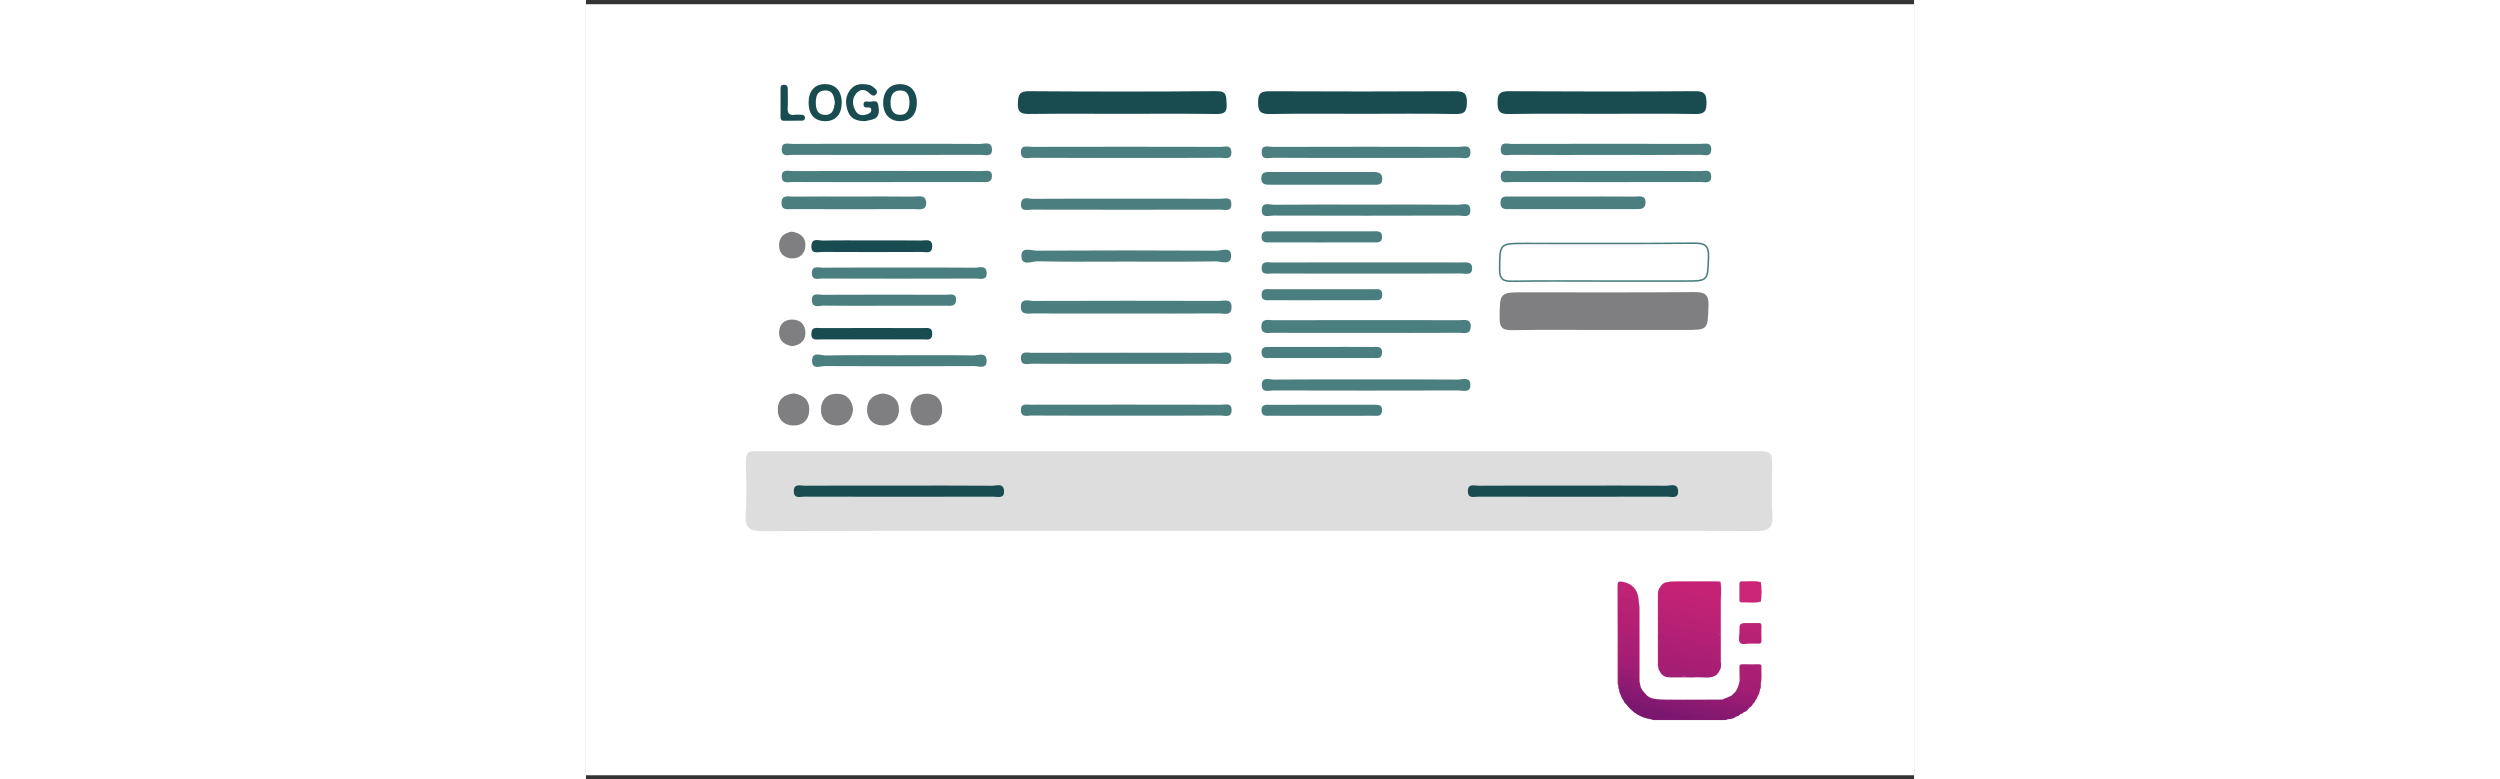 <?xml version="1.0" encoding="utf-8"?>
<!-- Generator: Adobe Illustrator 17.0.0, SVG Export Plug-In . SVG Version: 6.00 Build 0)  -->
<!DOCTYPE svg PUBLIC "-//W3C//DTD SVG 1.1//EN" "http://www.w3.org/Graphics/SVG/1.1/DTD/svg11.dtd">
<svg version="1.1" id="Layer_1" xmlns="http://www.w3.org/2000/svg" xmlns:xlink="http://www.w3.org/1999/xlink" x="0px" y="0px"
	 width="418px" height="130.33px" viewBox="-158.84 -82.585 418 245.33" enable-background="new -158.84 -82.585 418 245.33"
	 xml:space="preserve">
<rect x="-158.84" y="-82.585" width="418" height="245.33" fill="#333333" stroke="none"/>
<rect x="-158.84" y="-81.252" fill="#FFFFFF" width="418" height="242.665"/>
<g>
	<rect x="-119.727" y="-64.915" fill="#FFFFFF" width="340.887" height="214.048"/>
	<g>
		<path fill="#C52275" d="M179.189,102.294c0.529-1.025,1.353-1.612,2.518-1.684c3.299-0.237,6.605-0.068,9.908-0.097
			c2.223-0.018,4.447-0.086,6.667,0.126c0.23,1.957,0.133,3.922,0.054,5.882c-0.486,0.421-1.036,0.338-1.59,0.194
			c-4.825-1.252-9.736-2.137-14.567-3.353C181.153,103.104,180.056,103.007,179.189,102.294z"/>
		<path fill="#B32074" d="M198.336,117.167c0,1.31,0,2.616,0,3.925c-1.536,0.371-2.947-0.306-4.378-0.604
			c-4.422-0.928-8.789-2.123-13.211-3.069c-0.748-0.162-1.59-0.219-2.144-0.892c-0.047-1.151-0.036-2.303-0.007-3.454
			c0.403-0.554,0.91-0.302,1.392-0.176c4.055,1.072,8.174,1.867,12.254,2.839C194.274,116.218,196.325,116.606,198.336,117.167z"/>
		<path fill="#C22275" d="M178.757,112.969c0,1.212,0,2.428,0.004,3.641c0.576,0.853,0.324,1.81,0.356,2.734
			c0.014,0.666,0.029,1.335-0.004,2c0.022,0.583,0.022,1.166,0,1.745c0.036,0.928,0.022,1.856-0.004,2.785
			c0.007,0.529,0.022,1.058-0.439,1.443c-0.245-0.435-0.144-0.914-0.144-1.371c-0.004-6.954-0.004-13.909,0.007-20.863
			c0-0.975-0.043-1.972,0.655-2.788c2.745,0.619,5.512,1.148,8.224,1.878c3.206,0.86,6.53,1.176,9.682,2.259
			c0.381,0.13,0.827,0.068,1.241,0.094c0,0.935,0,1.867,0,2.803c-0.734,0.594-1.497,0.252-2.263,0.086
			c-5.001-1.083-9.944-2.418-14.967-3.393c-1.982-0.385-1.986-0.353-1.997,1.731c0.022,0.82,0.032,1.641,0.007,2.461
			C179.091,111.141,179.34,112.109,178.757,112.969z"/>
		<path fill="#B82174" d="M178.757,112.969c0-0.935,0-1.871,0-2.803c0.482-0.443,1.036-0.32,1.587-0.205
			c4.828,1.025,9.62,2.198,14.398,3.439c1.198,0.313,2.547,0.094,3.594,0.968c0,0.935,0,1.867,0,2.803
			c-3.601-0.068-6.987-1.256-10.444-2.047C184.844,114.422,181.725,114.012,178.757,112.969z"/>
		<path fill="#BE2275" d="M178.753,107.662c-0.004-0.047-0.011-0.094-0.014-0.14c-0.086-2.349-0.101-2.274,2.234-1.9
			c4.807,0.77,9.448,2.27,14.229,3.141c1.043,0.191,2.026,0.727,3.134,0.558c0,0.935,0,1.867,0,2.803
			c-0.561,0.443-1.169,0.209-1.741,0.076c-5.523-1.274-11.088-2.353-16.568-3.81C179.538,108.259,179.002,108.213,178.753,107.662z"
			/>
		<path fill="#AF1F74" d="M178.76,119.409c0-0.932,0-1.867,0-2.799c2.882,0.655,5.764,1.302,8.642,1.961
			c3.645,0.835,7.289,1.68,10.934,2.522c0,0.842,0,1.68,0,2.522c-0.878,0.295-1.741,0.112-2.601-0.079
			c-4.476-0.986-8.883-2.292-13.412-3.04C181.099,120.29,179.872,120.017,178.76,119.409z"/>
		<path fill="#831971" d="M200.57,143.794c-0.608,0.313-1.274,0.259-1.921,0.259c-6.767,0.011-13.535,0.011-20.302,0
			c-0.644,0-1.313,0.076-1.918-0.252c0.561-0.572,1.292-0.461,1.975-0.461c3.627,0,7.257-0.058,10.883,0.043
			c1.533,0.011,3.072,0,4.62,0c-4.605-0.917-9.153-2.083-13.729-3.13c-3.493-0.799-7.012-1.493-10.484-2.389
			c-0.651-0.169-1.288-0.173-1.918,0.079c-0.522-0.583-0.82-1.284-1.069-2.011c0.367-0.72,0.971-0.558,1.579-0.45
			c3.299,0.59,6.49,1.655,9.775,2.285c5.533,1.058,10.959,2.58,16.474,3.724c1.551,0.32,3.076,0.745,4.623,1.076
			C199.789,142.704,200.595,142.816,200.57,143.794z"/>
		<path fill="#A81E73" d="M178.76,125.852c0-0.932,0-1.867,0-2.799c0.367-0.327,0.781-0.234,1.194-0.13
			c5.616,1.392,11.293,2.518,16.888,4.012c0.622,0.165,1.511,0.187,1.241,1.274c-0.471,0.881-0.896,1.806-1.997,2.08
			c-2.875-1.252-5.976-1.659-8.991-2.367C184.305,127.263,181.498,126.694,178.76,125.852z"/>
		<path fill="#7C1770" d="M189.637,143.776c-4.404,0.011-8.804,0.018-13.207,0.029c-3.285-0.446-5.846-2.094-7.847-4.688
			c0.201-1.069,1.033-0.723,1.63-0.633c1.838,0.27,3.612,0.871,5.44,1.22c3.968,0.759,7.822,2.044,11.826,2.655
			C188.341,142.488,189.341,142.661,189.637,143.776z"/>
		<path fill="#BB2175" d="M178.753,107.662c4.461,0.986,8.832,2.364,13.358,3.08c2.094,0.331,4.148,0.914,6.221,1.385
			c0,0.748,0,1.493,0,2.241c-3.461-0.331-6.746-1.464-10.12-2.205c-3.148-0.691-6.242-1.644-9.458-1.997
			C178.757,109.328,178.757,108.497,178.753,107.662z"/>
		<path fill="#CB2577" d="M210.953,100.628c0.281,2.058,0.309,4.116-0.018,6.17c-1.982,0.302-3.976,0.061-5.965,0.13
			c-0.504,0.018-0.619-0.277-0.615-0.712c0.007-1.673,0.007-3.346,0-5.015c0-0.446,0.14-0.716,0.633-0.698
			C206.974,100.575,208.967,100.344,210.953,100.628z"/>
		<path fill="#AD1F74" d="M178.76,119.409c2.713,0.522,5.458,0.928,8.135,1.601c2.508,0.63,5.033,1.166,7.548,1.752
			c1.295,0.302,2.598,0.568,3.896,0.853c0,0.651,0,1.306,0,1.957c-0.799,0.583-1.644,0.201-2.425,0.022
			c-5.256-1.227-10.52-2.421-15.798-3.565c-0.507-0.108-1-0.241-1.356-0.655C178.76,120.718,178.76,120.064,178.76,119.409z"/>
		<path fill="#A41E73" d="M178.76,125.852c0.684-0.302,1.281-0.068,1.975,0.126c2.162,0.615,4.378,1.043,6.569,1.561
			c2.695,0.637,5.379,1.313,8.081,1.921c0.522,0.119,0.73,0.324,0.698,0.824c-1.558,0.658-3.177,0.277-4.774,0.291
			c-0.126-0.058-0.259-0.115-0.399-0.101c-3.853,0.453-7.469-0.756-11.139-1.583c-0.345-0.079-0.597-0.234-0.795-0.514
			c-0.32-0.291-0.324-0.673-0.306-1.061C178.699,126.831,178.732,126.342,178.76,125.852z"/>
		<path fill="#871971" d="M200.57,143.794c-0.453-0.903-1.403-0.863-2.173-1.043c-5.936-1.392-11.887-2.724-17.83-4.087
			c-4.224-0.968-8.444-1.95-12.664-2.939c-0.446-0.104-0.824-0.007-1.198,0.209c-0.187-0.439-0.425-0.863-0.349-1.367
			c0.05-0.054,0.101-0.112,0.148-0.165c0.633-0.338,1.266-0.112,1.885,0.029c1.838,0.41,3.659,0.917,5.515,1.245
			c0.425,0.076,0.777,0.273,1.094,0.547c1.144,1.079,2.616,1.205,4.062,1.317c1.187,0.094,2.385,0.061,3.576,0.083
			c3.148,0.597,6.231,1.493,9.365,2.148c3.144,0.658,6.231,1.554,9.394,2.141c0.651,0.122,1.389,0.309,1.723,1.047
			C202.401,143.636,201.488,143.726,200.57,143.794z"/>
		<path fill="#AA1E73" d="M178.76,121.373c3.537,0.658,7.019,1.565,10.534,2.31c3.011,0.637,5.969,1.561,9.045,1.889
			c0.068,0.892,0.237,1.795-0.255,2.634c-0.007-0.633-0.529-0.738-0.961-0.831c-3.932-0.853-7.818-1.918-11.768-2.72
			c-2.205-0.446-4.425-0.957-6.595-1.605C178.76,122.492,178.76,121.931,178.76,121.373z"/>
		<path fill="#BF2375" d="M166.068,133.159c-0.317-0.612-0.209-1.277-0.209-1.921c-0.007-9.833,0.018-19.665-0.022-29.498
			c-0.004-1.144,0.281-1.443,1.421-1.252c3.436,0.583,5.206,2.731,5.292,6.591c-1.543-0.604-3.216-0.741-4.771-1.313
			c-0.91-0.335-1.295,0.036-1.288,0.964c0.007,0.925,0.011,1.849,0.011,2.774c0.043,1.158,0.036,2.317,0.011,3.475
			c0.036,1.288,0.04,2.58,0,3.868c0.029,1.029,0.04,2.062-0.004,3.09c0.018,1.022,0.043,2.044,0,3.065
			c0.022,0.925,0.032,1.849-0.004,2.774c0.011,0.579,0.029,1.162,0,1.741c0.018,0.662,0.025,1.32,0.007,1.982
			c-0.018,0.831,0.04,1.666-0.018,2.497C166.485,132.436,166.453,132.864,166.068,133.159z"/>
		<path fill="#801870" d="M189.637,143.776c-1.626-1.418-3.752-1.151-5.645-1.666c-1.957-0.536-3.9-1.151-5.89-1.504
			c-2.875-0.507-5.674-1.331-8.541-1.849c-0.363-0.065-0.756-0.036-0.979,0.363c-0.378-0.317-0.68-0.684-0.809-1.173
			c0.014-0.511,0.029-0.907,0.792-0.687c1.191,0.342,2.428,0.496,3.637,0.809c3.533,0.907,7.124,1.583,10.689,2.367
			c1.579,0.349,3.152,0.741,4.727,1.112c2.432,0.572,4.864,1.137,7.293,1.713c0.173,0.04,0.363,0.104,0.356,0.518
			C193.393,143.776,191.515,143.776,189.637,143.776z"/>
		<path fill="#B92175" d="M166.129,109.324c-0.007-1.065,0.022-2.133-0.029-3.198c-0.043-0.939,0.432-1.184,1.202-0.928
			c1.45,0.482,2.893,0.964,4.429,1.043c0.572,0.029,0.464,0.644,0.824,0.838c0.072,0.507,0.201,1.011,0.201,1.518
			c0.014,7.796,0.014,15.593,0.014,23.385c-0.676-0.14-0.504-0.716-0.597-1.158c-0.032-0.64-0.029-1.281-0.014-1.925
			c-0.007-0.572-0.032-1.144-0.004-1.713c-0.029-0.921-0.036-1.842-0.007-2.763c-0.036-1.108-0.036-2.216-0.004-3.324
			c-0.032-1.025-0.036-2.047,0-3.072c-0.025-1.166-0.036-2.331,0.007-3.493c-0.086-1.058,0.36-2.241-0.234-3.148
			c-0.608-0.925-1.907-0.493-2.842-0.885C168.097,110.101,166.953,110.119,166.129,109.324z"/>
		<path fill="#8A1A71" d="M203.117,142.956c-3.605-1.32-7.419-1.802-11.106-2.799c-2.277-0.615-4.605-1.047-6.872-1.702
			c-0.835-0.241-1.936,0.209-2.504-0.835c1.68,0,3.36,0,5.044,0c3.447,0.759,6.857,1.677,10.311,2.4
			c1.781,0.374,3.504,0.961,5.296,1.295c0.497,0.094,0.982,0.317,1.256,0.809C204.207,142.639,203.711,142.877,203.117,142.956z"/>
		<path fill="#A41E73" d="M210.982,132.328c-0.014,0.176-0.029,0.353-0.043,0.525c-0.338,0.45,0.011,1.018-0.259,1.479
			c-0.072,0.892-0.335,1.713-0.867,2.443c-1.489-1.871-3.645-1.759-5.71-1.907c-0.309-0.022-0.633,0.205-0.935-0.047
			c0.511-0.979,0.899-1.997,1.076-3.09c0.169-0.227,0.068-0.601,0.392-0.745c0.443-0.194,0.917-0.223,1.346-0.054
			c1.507,0.594,3.155,0.576,4.677,1.101C210.795,132.098,210.903,132.199,210.982,132.328z"/>
		<path fill="#911B72" d="M207.291,140.15c-0.36,0.561-0.777,1.069-1.41,1.346c-3.922-0.975-7.876-1.81-11.793-2.803
			c-0.788-0.201-1.795-0.05-2.205-1.072c2.295-0.011,4.591-0.022,6.886-0.032c2.853-0.083,5.501,0.809,8.145,1.709
			C207.28,139.419,207.579,139.682,207.291,140.15z"/>
		<path fill="#BC2376" d="M207.571,119.992c-0.932-0.13-2.414,0.514-3.144-0.241c-0.72-0.745-0.201-2.216-0.216-3.364
			c-0.036-2.882-0.011-2.882,2.903-2.882c1.025,0,2.051,0.036,3.072-0.011c0.741-0.036,0.971,0.252,0.95,0.971
			c-0.04,1.489-0.058,2.979,0.007,4.465c0.04,0.885-0.299,1.144-1.13,1.079C209.277,119.945,208.528,119.992,207.571,119.992z"/>
		<path fill="#8D1A71" d="M191.882,137.621c1.641,0.756,3.429,0.971,5.163,1.385c2.605,0.626,5.228,1.173,7.836,1.784
			c0.399,0.094,0.795,0.288,1,0.705c-0.532,0.025-0.738,0.745-1.338,0.63c-4.303-1.245-8.689-2.151-13.045-3.177
			c-1.284-0.302-2.709-0.432-3.821-1.328C189.079,137.621,190.482,137.621,191.882,137.621z"/>
		<path fill="#921B72" d="M172.529,130.896c0.065,0.367-0.097,0.784,0.237,1.09c0.126,0.568,0.248,1.137,0.374,1.705
			c-2.393-0.32-4.745-0.813-7.008-1.677c-0.004-0.838-0.004-1.677-0.007-2.515C168.313,129.734,170.464,130.123,172.529,130.896z"/>
		<path fill="#AC2175" d="M204.495,131.177c-0.083,0.184-0.169,0.367-0.252,0.554c-0.014-1.439,0.007-2.882-0.054-4.321
			c-0.032-0.77,0.295-0.946,0.986-0.932c1.673,0.036,3.35,0.014,5.022,0.011c0.5,0,0.961,0.022,0.928,0.705
			c-0.079,1.713,0.184,3.432-0.144,5.138l-0.079-0.058c-0.536-0.698-0.313-1.522-0.36-2.295c-0.036-0.601-0.14-1.115-0.849-1.245
			c-1.238-0.227-2.428-0.637-3.659-0.899c-1.043-0.223-1.194,0.183-1.173,1.061C204.884,129.662,205.056,130.49,204.495,131.177z"/>
		<path fill="#971C72" d="M207.291,140.15c-0.032-0.306-0.18-0.468-0.5-0.568c-2.634-0.835-5.335-1.385-8.027-1.993
			c0.957-0.396,1.918-0.792,2.878-1.187c1.874,0.511,3.767,0.95,5.634,1.479c0.522,0.148,1.418,0.115,1.133,1.144
			C208.14,139.499,207.87,139.977,207.291,140.15z"/>
		<path fill="#9F1D73" d="M203.164,134.818c1.907-0.773,3.659,0.022,5.472,0.464c0.928,0.227,1.281,0.601,1.173,1.493
			c-0.04,0.385-0.223,0.687-0.507,0.943c-1.4-0.604-2.896-0.845-4.378-1.137c-0.856-0.169-1.727-0.327-2.177-1.227
			C202.887,135.174,203.027,134.998,203.164,134.818z"/>
		<path fill="#9A1C72" d="M202.75,135.354c1.529,0.986,3.324,1.043,5.022,1.389c0.705,0.144,1.227,0.324,1.533,0.975
			c-0.169,0.525-0.468,0.957-0.892,1.306c-0.115-0.756-0.799-0.68-1.281-0.813c-1.457-0.41-2.925-0.777-4.404-1.108
			c-0.475-0.108-0.903-0.187-1.087-0.702C202.013,136.052,202.38,135.703,202.75,135.354z"/>
		<path fill="#8D1B72" d="M166.132,132.015c2.407,0.263,4.763,0.741,7.008,1.677c0.198,0.371,0.396,0.741,0.597,1.108
			c-0.543,0.432-1.144,0.248-1.713,0.108c-1.382-0.342-2.806-0.464-4.173-0.863c-0.612-0.18-1.076-0.065-1.432,0.464l-0.065,0.054
			c-0.317-0.425-0.281-0.917-0.284-1.403C166.089,132.778,166.111,132.397,166.132,132.015z"/>
		<path fill="#A11F74" d="M178.976,128.378c2.482,0.403,4.893,1.054,7.289,1.842c1.047,0.345,2.292,0.076,3.447,0.122
			c0.536,0.022,1.119-0.191,1.597,0.23c-3.051,0.018-6.102,0.086-9.149,0.032C180.678,130.58,179.523,129.857,178.976,128.378z"/>
		<path fill="#891A71" d="M166.42,134.512c-0.133-0.971,0.201-1.184,1.176-0.946c2.029,0.493,4.094,0.835,6.141,1.238
			c0.421,0.471,0.838,0.946,1.259,1.417C172.087,135.904,169.338,134.778,166.42,134.512z"/>
		<path fill="#C92979" d="M210.953,100.628c-1.763,0.004-3.529,0.047-5.292-0.007c-0.925-0.029-1.227,0.306-1.184,1.209
			c0.061,1.252,0.076,2.511-0.004,3.76c-0.065,1.033,0.389,1.252,1.31,1.223c1.716-0.054,3.436-0.014,5.152-0.014
			c-2.054,0.461-4.134,0.101-6.203,0.191c-0.525,0.022-0.532-0.403-0.532-0.788c0-1.673,0.004-3.346,0-5.019
			c0-0.399,0.036-0.792,0.561-0.763C206.823,100.528,208.902,100.132,210.953,100.628z"/>
		<path fill="#CA2879" d="M198.282,100.639c-5.526-0.011-11.049-0.022-16.575-0.029c0.313-0.061,0.622-0.176,0.935-0.176
			c4.961-0.011,9.926-0.011,14.888-0.004C197.793,100.427,198.095,100.344,198.282,100.639z"/>
		<path fill="#A81F74" d="M210.68,134.336c0.032-0.504-0.219-1.054,0.259-1.479C210.975,133.372,210.978,133.879,210.68,134.336z"/>
		<path fill="#B01F74" d="M172.529,114.368c0,1.212,0,2.428,0,3.641c-0.299,0.27-0.662,0.381-1.036,0.291
			c-1.799-0.435-3.648-0.662-5.364-1.41c0-1.306,0-2.616,0-3.922c0.184-0.162,0.414-0.281,0.64-0.219
			C168.69,113.282,170.716,113.451,172.529,114.368z"/>
		<path fill="#B52074" d="M172.529,114.368c-1.705-0.076-3.296-0.684-4.936-1.061c-0.489-0.112-0.975-0.227-1.464-0.338
			c0-1.212,0-2.428,0-3.641c1.867,0.306,3.609,1.144,5.523,1.256c0.619,0.036,0.961,0.425,0.91,1.14
			C172.5,112.598,172.536,113.483,172.529,114.368z"/>
		<path fill="#AB1F74" d="M166.129,116.887c1.666-0.119,3.173,0.604,4.756,0.91c0.55,0.108,1.087,0.219,1.644,0.209
			c0,1.029,0,2.054,0,3.083c-0.144,0.119-0.295,0.27-0.475,0.273c-2.09,0.029-4.098-0.302-5.926-1.392
			C166.129,118.945,166.129,117.916,166.129,116.887z"/>
		<path fill="#A71E73" d="M166.129,119.974c2.144,0.309,4.177,1.256,6.4,1.119c0,1.119,0,2.241,0,3.36
			c-0.223,0.194-0.493,0.288-0.766,0.216c-1.889-0.493-3.922-0.496-5.634-1.615C166.129,122.024,166.129,120.999,166.129,119.974z"
			/>
		<path fill="#A41D73" d="M166.129,123.053c2.133,0.468,4.267,0.935,6.4,1.4c0,0.932,0,1.867,0,2.799
			c-1.417,0.313-2.698-0.414-4.055-0.586c-0.784-0.101-1.655-0.281-2.346-0.813C166.129,124.921,166.129,123.985,166.129,123.053z"
			/>
		<path fill="#991C72" d="M172.529,130.896c-2.191-0.201-4.353-0.536-6.404-1.392c0-0.655,0-1.313,0.004-1.968
			c0.594-0.518,1.256-0.212,1.864-0.09c1.569,0.313,3.22,0.403,4.54,1.486C172.529,129.587,172.529,130.242,172.529,130.896z"/>
		<path fill="#9F1D73" d="M172.529,128.928c-2.105-0.601-4.206-1.223-6.4-1.396c0-0.561,0-1.122,0-1.68
			c2.173,0.291,4.303,0.774,6.4,1.4C172.529,127.813,172.529,128.371,172.529,128.928z"/>
		<path fill="#A81F74" d="M204.495,131.177c0-0.514-0.004-1.025-0.004-1.54c0-2.666,0.007-2.688,2.637-2.011
			c1.033,0.266,2.022,0.698,3.101,0.748c0.669,0.029,0.705,0.464,0.702,0.964c-0.014,0.979-0.018,1.957-0.029,2.936
			c-1.576-0.187-3.166-0.299-4.652-0.917C205.672,131.112,205.082,131.213,204.495,131.177z"/>
		<path fill="#B82275" d="M207.582,119.689c-0.047,0-0.094,0-0.14,0c-3.18,0-3.411-0.284-2.961-3.461
			c0.072-0.518,0.241-0.752,0.784-0.705c1.806,0.162,3.479,0.892,5.256,1.227c0.885,0.169,0.295,1.468,0.385,2.249
			c0.079,0.669-0.46,0.691-0.95,0.687C209.165,119.686,208.374,119.686,207.582,119.689z"/>
	</g>
	<path fill="#194C51" d="M-54.701-50.233c-0.011,3.637-1.997,5.8-5.31,5.782c-3.27-0.018-5.31-2.281-5.278-5.854
		c0.032-3.594,2.094-5.828,5.346-5.796C-56.659-56.072-54.687-53.866-54.701-50.233z"/>
	<path fill="#194C51" d="M-88.765-50.247c0-3.72,1.885-5.857,5.174-5.861c3.299-0.004,5.238,2.144,5.249,5.814
		c0.011,3.691-1.9,5.839-5.195,5.843C-86.873-44.447-88.765-46.545-88.765-50.247z"/>
	<path fill="#194C51" d="M-70.916-44.462c-2.831,0.036-4.648-0.827-5.465-3.058c-0.896-2.439-0.899-4.875,0.892-6.994
		c1.558-1.842,3.645-1.752,5.756-1.374c0.371,0.065,0.756,0.273,1.051,0.514c0.748,0.604,1.932,1.299,1.27,2.324
		c-0.669,1.04-1.569,0.482-2.407-0.356c-1.263-1.263-2.846-1.087-3.929,0.194c-1.428,1.687-1.277,3.731-0.223,5.559
		c0.802,1.389,2.216,1.558,3.666,1.015c0.637-0.237,1.342-0.529,1.252-1.425c-0.086-0.896-0.824-0.669-1.353-0.684
		c-0.723-0.018-1.105-0.277-1.061-1.043c0.05-0.853,0.705-0.943,1.263-0.817c1.173,0.266,3.04-0.979,3.378,1.115
		c0.291,1.799,0.554,3.904-2.018,4.566C-69.697-44.71-70.564-44.541-70.916-44.462z"/>
	<path fill="#194C51" d="M-97.594-50.348c0-1.378-0.007-2.759,0.004-4.137c0.007-0.68-0.079-1.392,0.982-1.418
		c1.101-0.025,1.31,0.568,1.295,1.486c-0.025,1.871,0.097,3.752-0.032,5.616c-0.122,1.752,0.367,2.623,2.267,2.339
		c0.673-0.101,1.378-0.022,2.065-0.004c0.655,0.018,1.14,0.216,1.094,1.029c-0.04,0.644-0.439,0.82-0.964,0.827
		c-1.871,0.018-3.745-0.004-5.616,0.025c-0.961,0.014-1.115-0.536-1.105-1.324C-97.576-47.39-97.594-48.869-97.594-50.348z"/>
	<path fill="#FFFFFF" d="M-57.011-50.43c-0.036,2.115-0.5,4.001-2.968,3.986c-2.436-0.014-3.001-1.918-2.99-3.929
		c0.007-1.903,0.59-3.648,2.871-3.734C-57.587-54.204-57.076-52.406-57.011-50.43z"/>
	<path fill="#FFFFFF" d="M-80.508-50.323c-0.227,1.943-0.558,3.94-3.076,3.896c-2.493-0.043-2.921-1.975-2.907-3.968
		c0.011-1.9,0.496-3.655,2.835-3.727C-81.102-54.204-80.749-52.269-80.508-50.323z"/>
	<path fill="#DDDDDD" d="M53.156,84.478c-52.081,0-104.166-0.058-156.247,0.104c-4.368,0.014-5.803-1.047-5.476-5.476
		c0.407-5.436,0.176-10.93,0.061-16.395c-0.05-2.353,0.669-3.555,3.177-3.299c0.853,0.086,1.723,0.011,2.587,0.011
		c103.878,0,207.752,0,311.63,0c5.591,0,5.591,0.004,5.594,5.584c0.004,4.749-0.27,9.516,0.083,14.236
		c0.302,4.094-0.921,5.361-5.166,5.332c-27.767-0.191-55.535-0.097-83.302-0.097C101.787,84.478,77.469,84.478,53.156,84.478z"/>
	<path fill="#7F7F81" d="M161.534,21.262c-9.617,0-19.234-0.097-28.847,0.061c-2.9,0.047-3.994-0.651-3.965-3.778
		c0.072-8.127-0.083-8.127,8.113-8.127c17.654,0,35.308,0.086,52.963-0.076c3.382-0.029,4.814,0.543,4.673,4.364
		c-0.284,7.544-0.05,7.555-7.527,7.555C178.469,21.262,170.004,21.262,161.534,21.262z"/>
	<path fill="none" stroke="#4B7E7F" stroke-width="0.5" stroke-miterlimit="10" d="M161.534,5.871
		c-9.617,0-19.234-0.097-28.847,0.061c-2.9,0.047-3.994-0.651-3.965-3.778c0.072-8.127-0.083-8.127,8.113-8.127
		c17.654,0,35.308,0.086,52.963-0.076c3.382-0.029,4.814,0.543,4.673,4.364c-0.284,7.544-0.05,7.555-7.527,7.555
		C178.469,5.871,170.004,5.871,161.534,5.871z"/>
	<path fill="#194C51" d="M10.119-46.764c-9.761,0-19.521-0.079-29.279,0.05c-2.619,0.036-3.878-0.378-3.745-3.439
		c0.115-2.605,0.486-3.752,3.508-3.731c19.662,0.14,39.327,0.169,58.985-0.022c3.465-0.032,3.008,1.727,3.209,3.94
		c0.255,2.803-0.863,3.299-3.403,3.26C29.641-46.847,19.88-46.764,10.119-46.764z"/>
	<path fill="#194C51" d="M85.499-46.764c-9.635,0-19.273-0.115-28.908,0.068c-2.939,0.058-3.914-0.608-3.896-3.724
		c0.018-3.019,1.137-3.457,3.756-3.447c19.417,0.09,38.834,0.101,58.248-0.007c2.734-0.014,3.781,0.586,3.727,3.537
		c-0.05,2.727-0.648,3.702-3.587,3.645C105.064-46.887,95.278-46.764,85.499-46.764z"/>
	<path fill="#194C51" d="M160.955-46.764c-9.772,0-19.547-0.112-29.318,0.068c-2.867,0.054-3.565-0.82-3.569-3.594
		c-0.004-2.803,0.759-3.609,3.598-3.591c19.547,0.122,39.093,0.13,58.636-0.007c2.914-0.022,3.511,0.907,3.54,3.623
		c0.029,2.799-0.73,3.616-3.573,3.565C180.502-46.876,170.727-46.764,160.955-46.764z"/>
	<path fill="#4B7E7F" d="M11.598,16.096c-9.912,0-19.82,0.022-29.732-0.022c-1.597-0.007-3.878,0.568-3.828-2.126
		c0.05-2.867,2.479-1.82,3.936-1.824c19.532-0.068,39.068-0.061,58.6-0.011c1.5,0.004,3.839-0.874,3.778,2.026
		c-0.061,2.878-2.4,1.91-3.886,1.921C30.842,16.135,21.218,16.096,11.598,16.096z"/>
	<path fill="#4B7E7F" d="M86.262,22.183c-9.617,0-19.234,0.025-28.847-0.025c-1.561-0.007-3.839,0.676-3.655-2.187
		c0.158-2.493,2.238-1.774,3.648-1.774c19.518-0.043,39.039-0.04,58.557-0.007c1.569,0.004,3.839-0.655,3.659,2.198
		c-0.158,2.5-2.241,1.759-3.648,1.767C106.068,22.212,96.167,22.183,86.262,22.183z"/>
	<path fill="#4B7E7F" d="M162.2-33.816c-9.919,0-19.838,0.029-29.757-0.032c-1.371-0.007-3.547,0.795-3.357-1.921
		c0.162-2.321,2.105-1.518,3.342-1.522c19.838-0.05,39.676-0.047,59.518-0.007c1.389,0.004,3.558-0.73,3.371,1.946
		c-0.162,2.313-2.123,1.489-3.357,1.497C182.038-33.787,172.119-33.816,162.2-33.816z"/>
	<path fill="#4B7E7F" d="M11.584-32.884c-10.059,0-20.122,0.025-30.182-0.032c-1.259-0.007-3.202,0.73-3.332-1.561
		c-0.155-2.698,2.044-1.885,3.407-1.889c19.834-0.047,39.669-0.047,59.503,0.004c1.234,0.004,3.18-0.802,3.314,1.536
		c0.151,2.702-2.018,1.9-3.389,1.91C31.13-32.855,21.355-32.884,11.584-32.884z"/>
	<path fill="#4B7E7F" d="M11.102-20.055c9.912,0,19.824-0.032,29.732,0.04c1.335,0.011,3.547-0.896,3.454,1.82
		c-0.079,2.331-2.029,1.583-3.278,1.587c-19.82,0.043-39.644,0.047-59.464-0.004c-1.353-0.004-3.619,0.842-3.457-1.828
		c0.155-2.551,2.371-1.558,3.709-1.572C-8.434-20.094,1.334-20.055,11.102-20.055z"/>
	<path fill="#4B7E7F" d="M10.889-0.245c-9.196,0-18.399,0.112-27.591-0.101c-1.734-0.04-5.12,1.727-5.091-1.759
		c0.025-2.921,3.17-1.579,4.871-1.59C1.906-3.8,20.729-3.804,39.556-3.688c1.641,0.011,4.803-1.436,4.673,1.777
		c-0.122,2.968-3.184,1.565-4.889,1.594C29.864-0.17,20.377-0.245,10.889-0.245z"/>
	<path fill="#4B7E7F" d="M11.53,48.231c-10.067,0-20.133,0.025-30.2-0.032c-1.256-0.007-3.166,0.723-3.274-1.612
		c-0.108-2.382,1.799-1.799,3.087-1.799c19.989-0.032,39.978-0.036,59.964,0.007c1.248,0.004,3.213-0.73,3.256,1.608
		c0.05,2.702-2.166,1.777-3.501,1.788C31.087,48.267,21.308,48.231,11.53,48.231z"/>
	<path fill="#4B7E7F" d="M162.243-28.779c9.912,0,19.82-0.025,29.732,0.032c1.27,0.007,3.224-0.694,3.335,1.569
		c0.126,2.644-2.058,1.878-3.439,1.882c-19.82,0.043-39.64,0.043-59.46,0c-1.263-0.004-3.202,0.712-3.317-1.569
		c-0.137-2.691,2.065-1.867,3.425-1.874C142.423-28.812,152.335-28.779,162.243-28.779z"/>
	<path fill="#4B7E7F" d="M11.584,31.929c-10.052,0-20.108,0.025-30.16-0.032c-1.266-0.007-3.22,0.712-3.35-1.547
		c-0.151-2.652,2.04-1.892,3.421-1.896c19.82-0.043,39.64-0.043,59.46,0c1.256,0.004,3.198-0.738,3.332,1.547
		c0.158,2.695-2.04,1.882-3.403,1.889C31.116,31.958,21.348,31.929,11.584,31.929z"/>
	<path fill="#4B7E7F" d="M-64.056-37.327c9.764,0,19.529-0.036,29.289,0.043c1.356,0.011,3.551-0.943,3.72,1.587
		c0.18,2.666-2.072,1.846-3.436,1.849c-19.813,0.05-39.629,0.047-59.442,0c-1.245-0.004-3.191,0.748-3.285-1.572
		c-0.112-2.688,2.072-1.86,3.432-1.867C-83.868-37.356-73.96-37.327-64.056-37.327z"/>
	<path fill="#194C51" d="M-60.264,70.245c9.764,0,19.529-0.036,29.289,0.043c1.356,0.011,3.551-0.943,3.72,1.587
		c0.18,2.666-2.072,1.846-3.436,1.849c-19.813,0.05-39.629,0.047-59.442,0c-1.245-0.004-3.191,0.748-3.285-1.572
		c-0.112-2.688,2.072-1.86,3.432-1.867C-80.076,70.217-70.168,70.245-60.264,70.245z"/>
	<path fill="#194C51" d="M151.885,70.245c9.764,0,19.529-0.036,29.289,0.043c1.356,0.011,3.551-0.943,3.72,1.587
		c0.18,2.666-2.072,1.846-3.436,1.849c-19.813,0.05-39.629,0.047-59.442,0c-1.245-0.004-3.191,0.748-3.285-1.572
		c-0.112-2.688,2.072-1.86,3.432-1.867C132.069,70.217,141.977,70.245,151.885,70.245z"/>
	<path fill="#4B7E7F" d="M-64.102-25.271c-9.923,0-19.845,0.025-29.768-0.029c-1.274-0.007-3.213,0.684-3.332-1.572
		c-0.14-2.688,2.076-1.867,3.436-1.871c19.845-0.05,39.69-0.047,59.536-0.007c1.266,0.004,3.249-0.655,3.17,1.702
		c-0.072,2.137-1.903,1.763-3.274,1.766C-44.257-25.261-54.18-25.271-64.102-25.271z"/>
	<path fill="#4B7E7F" d="M86.96,3.521c-9.901,0-19.802,0.025-29.703-0.032c-1.392-0.007-3.591,0.702-3.418-1.914
		c0.144-2.173,2.083-1.551,3.375-1.554c19.802-0.036,39.604-0.032,59.403-0.007c1.486,0.004,3.583-0.432,3.447,2.011
		c-0.126,2.213-2.141,1.453-3.403,1.464C106.762,3.55,96.861,3.521,86.96,3.521z"/>
	<path fill="#4B7E7F" d="M87.118-18.195c9.494,0,18.985-0.047,28.48,0.05c1.453,0.014,3.972-1.061,3.922,1.81
		c-0.043,2.5-2.342,1.59-3.698,1.594c-19.417,0.061-38.834,0.061-58.251,0c-1.356-0.004-3.652,0.917-3.702-1.587
		c-0.061-2.878,2.461-1.802,3.911-1.817C67.554-18.238,77.336-18.195,87.118-18.195z"/>
	<path fill="#4B7E7F" d="M86.676,36.833c9.635,0,19.273-0.047,28.908,0.05c1.443,0.014,3.968-1.083,3.932,1.788
		c-0.029,2.482-2.313,1.63-3.688,1.633c-19.417,0.054-38.831,0.054-58.248,0c-1.374-0.004-3.648,0.863-3.713-1.605
		c-0.076-2.896,2.461-1.802,3.9-1.817C67.403,36.783,77.038,36.833,86.676,36.833z"/>
	<path fill="#4B7E7F" d="M86.723-32.884c-9.761,0-19.521,0.036-29.282-0.04c-1.349-0.011-3.562,0.892-3.609-1.691
		c-0.047-2.652,2.205-1.734,3.54-1.738c19.521-0.058,39.043-0.061,58.564,0c1.335,0.004,3.565-0.928,3.609,1.673
		c0.043,2.623-2.191,1.749-3.54,1.759C106.244-32.848,96.483-32.884,86.723-32.884z"/>
	<path fill="#4B7E7F" d="M151.443-20.731c6.598,0,13.193-0.032,19.791,0.025c1.425,0.011,3.479-0.644,3.418,1.954
		c-0.05,2.094-1.72,1.986-3.141,1.986c-13.193,0.018-26.39,0.014-39.583,0.011c-1.446,0-3.001,0.151-2.939-2.069
		c0.065-2.263,1.727-1.889,3.098-1.896C138.534-20.742,144.988-20.727,151.443-20.731z"/>
	<path fill="#4B7E7F" d="M-74.352-20.731c6.177,0,12.355-0.047,18.528,0.032c1.554,0.022,3.925-0.795,4.069,1.835
		c0.148,2.72-2.238,2.083-3.814,2.09c-12.783,0.047-25.569,0.04-38.352,0.007c-1.475-0.004-3.461,0.493-3.368-2.065
		c0.09-2.558,2.126-1.856,3.544-1.871C-87.279-20.763-80.814-20.731-74.352-20.731z"/>
	<path fill="#4B7E7F" d="M-60.544,29.22c7.901,0,15.805-0.072,23.706,0.065c1.421,0.025,3.965-1.252,4.091,1.565
		c0.133,2.921-2.461,1.777-3.878,1.784c-15.661,0.086-31.322,0.09-46.983-0.007c-1.418-0.007-4.022,1.212-4.065-1.572
		c-0.047-3.195,2.785-1.731,4.285-1.763C-75.777,29.134-68.157,29.22-60.544,29.22z"/>
	<path fill="#4B7E7F" d="M-60.559,1.625c8.045,0,16.089-0.047,24.13,0.043c1.349,0.014,3.565-0.964,3.709,1.579
		c0.151,2.644-2.101,1.828-3.465,1.831c-16.089,0.054-32.175,0.05-48.264,0.004c-1.256-0.004-3.216,0.709-3.288-1.59
		c-0.083-2.666,2.112-1.82,3.475-1.831C-76.356,1.586-68.459,1.625-60.559,1.625z"/>
	<path fill="#4B7E7F" d="M72.566-24.437c-5.325,0-10.649-0.004-15.97,0c-1.515,0-2.99-0.022-2.875-2.18
		c0.097-1.892,1.471-1.842,2.788-1.842c10.793-0.004,21.583-0.004,32.376,0.004c1.533,0,2.957,0.194,2.896,2.263
		c-0.058,1.993-1.558,1.738-2.81,1.745C83.503-24.422,78.034-24.437,72.566-24.437z"/>
	<path fill="#4B7E7F" d="M-65.034,13.646c-6.325,0-12.646,0.058-18.971-0.043c-1.349-0.022-3.555,0.957-3.716-1.576
		c-0.169-2.677,2.101-1.824,3.454-1.831c12.934-0.061,25.868-0.054,38.802-0.011c1.256,0.004,3.245-0.676,3.123,1.723
		c-0.112,2.162-1.936,1.716-3.292,1.723C-52.1,13.664-58.565,13.642-65.034,13.646z"/>
	<path fill="#4B7E7F" d="M72.519,48.281c-5.296,0-10.595,0.022-15.891-0.018c-1.202-0.007-2.759,0.363-2.842-1.644
		c-0.083-2.018,1.421-1.81,2.684-1.81c10.88-0.014,21.759-0.014,32.642-0.004c1.292,0,2.745-0.13,2.619,1.867
		c-0.126,2.015-1.702,1.579-2.889,1.59C83.398,48.303,77.959,48.281,72.519,48.281z"/>
	<path fill="#4B7E7F" d="M72.569-6.282c-5.321,0-10.642,0.018-15.963-0.014c-1.245-0.007-2.792,0.252-2.81-1.734
		c-0.014-1.993,1.536-1.749,2.777-1.752C67.36-9.805,78.146-9.805,88.932-9.787c1.241,0.004,2.777-0.263,2.795,1.731
		c0.022,2.011-1.515,1.752-2.763,1.756C83.499-6.268,78.034-6.282,72.569-6.282z"/>
	<path fill="#4B7E7F" d="M72.814,26.601c5.299,0,10.603-0.025,15.902,0.018c1.328,0.011,3.126-0.464,3.004,1.892
		c-0.104,2.033-1.709,1.572-2.889,1.576c-10.746,0.032-21.489,0.029-32.236,0.004c-1.205-0.004-2.752,0.345-2.81-1.677
		c-0.058-2.029,1.446-1.792,2.695-1.799C61.923,26.587,67.367,26.601,72.814,26.601z"/>
	<path fill="#194C51" d="M-68.301,20.654c5.17,0,10.34-0.014,15.51,0.011c1.364,0.007,3.044-0.421,2.943,1.943
		c-0.086,2.115-1.651,1.615-2.817,1.619c-10.772,0.032-21.54,0.029-32.311,0.007c-1.335-0.004-3.051,0.496-2.925-1.925
		c0.108-2.079,1.601-1.637,2.799-1.644C-79.504,20.636-73.903,20.654-68.301,20.654z"/>
	<path fill="#194C51" d="M-68.758-6.916c5.17,0,10.34-0.043,15.51,0.029c1.392,0.018,3.468-0.763,3.382,1.932
		c-0.076,2.382-1.957,1.659-3.206,1.666c-10.484,0.054-20.968,0.058-31.452-0.004c-1.353-0.007-3.515,0.856-3.353-1.907
		c0.158-2.655,2.277-1.644,3.605-1.673C-79.098-6.98-73.928-6.916-68.758-6.916z"/>
	<path fill="#4B7E7F" d="M72.76,11.908c-5.307,0-10.61,0.025-15.916-0.014c-1.342-0.011-3.152,0.432-3.037-1.885
		c0.097-1.99,1.727-1.565,2.914-1.569c10.754-0.032,21.511-0.029,32.265-0.004c1.198,0.004,2.752-0.381,2.81,1.662
		c0.058,2.033-1.432,1.795-2.688,1.802C83.657,11.919,78.21,11.908,72.76,11.908z"/>
	<path fill="#7F7F81" d="M-93.413,41.237c3.094,0.486,4.983,2.112,4.846,5.386c-0.13,3.098-2.155,4.763-5.004,4.706
		c-3.13-0.065-5.03-2.126-4.893-5.307C-98.335,43.043-96.378,41.517-93.413,41.237z"/>
	<path fill="#7F7F81" d="M-74.759,46.284c-0.374,3.245-2.195,5.152-5.328,5.033c-2.921-0.112-4.846-2.112-4.789-5.037
		c0.061-3.116,2.022-5.055,5.264-4.929C-76.587,41.463-75.104,43.421-74.759,46.284z"/>
	<path fill="#7F7F81" d="M-65.405,41.258c3.18,0.302,5.134,2.058,5.073,5.21c-0.054,2.95-2.069,4.846-4.972,4.85
		c-3.112,0-5.156-1.925-5.055-5.152C-70.265,43.223-68.412,41.553-65.405,41.258z"/>
	<path fill="#7F7F81" d="M-56.731,46.248c0.223-2.821,1.738-4.731,4.735-4.897c3.256-0.176,5.199,1.777,5.271,4.886
		c0.072,3.17-2.022,5.148-5.127,5.098C-54.719,51.289-56.5,49.447-56.731,46.248z"/>
	<path fill="#7F7F81" d="M-94.1-9.682c2.713,0.356,4.35,1.766,4.339,4.209c-0.011,2.662-1.766,4.382-4.436,4.213
		c-2.378-0.151-3.968-1.759-3.868-4.328C-97.964-8.157-96.248-9.294-94.1-9.682z"/>
	<path fill="#7F7F81" d="M-93.985,26.356c-2.317-0.425-4.065-1.569-4.073-4.166c-0.007-2.5,1.389-4.116,3.94-4.191
		c2.759-0.079,4.386,1.605,4.353,4.245C-89.79,24.701-91.474,26.072-93.985,26.356z"/>
</g>
</svg>
